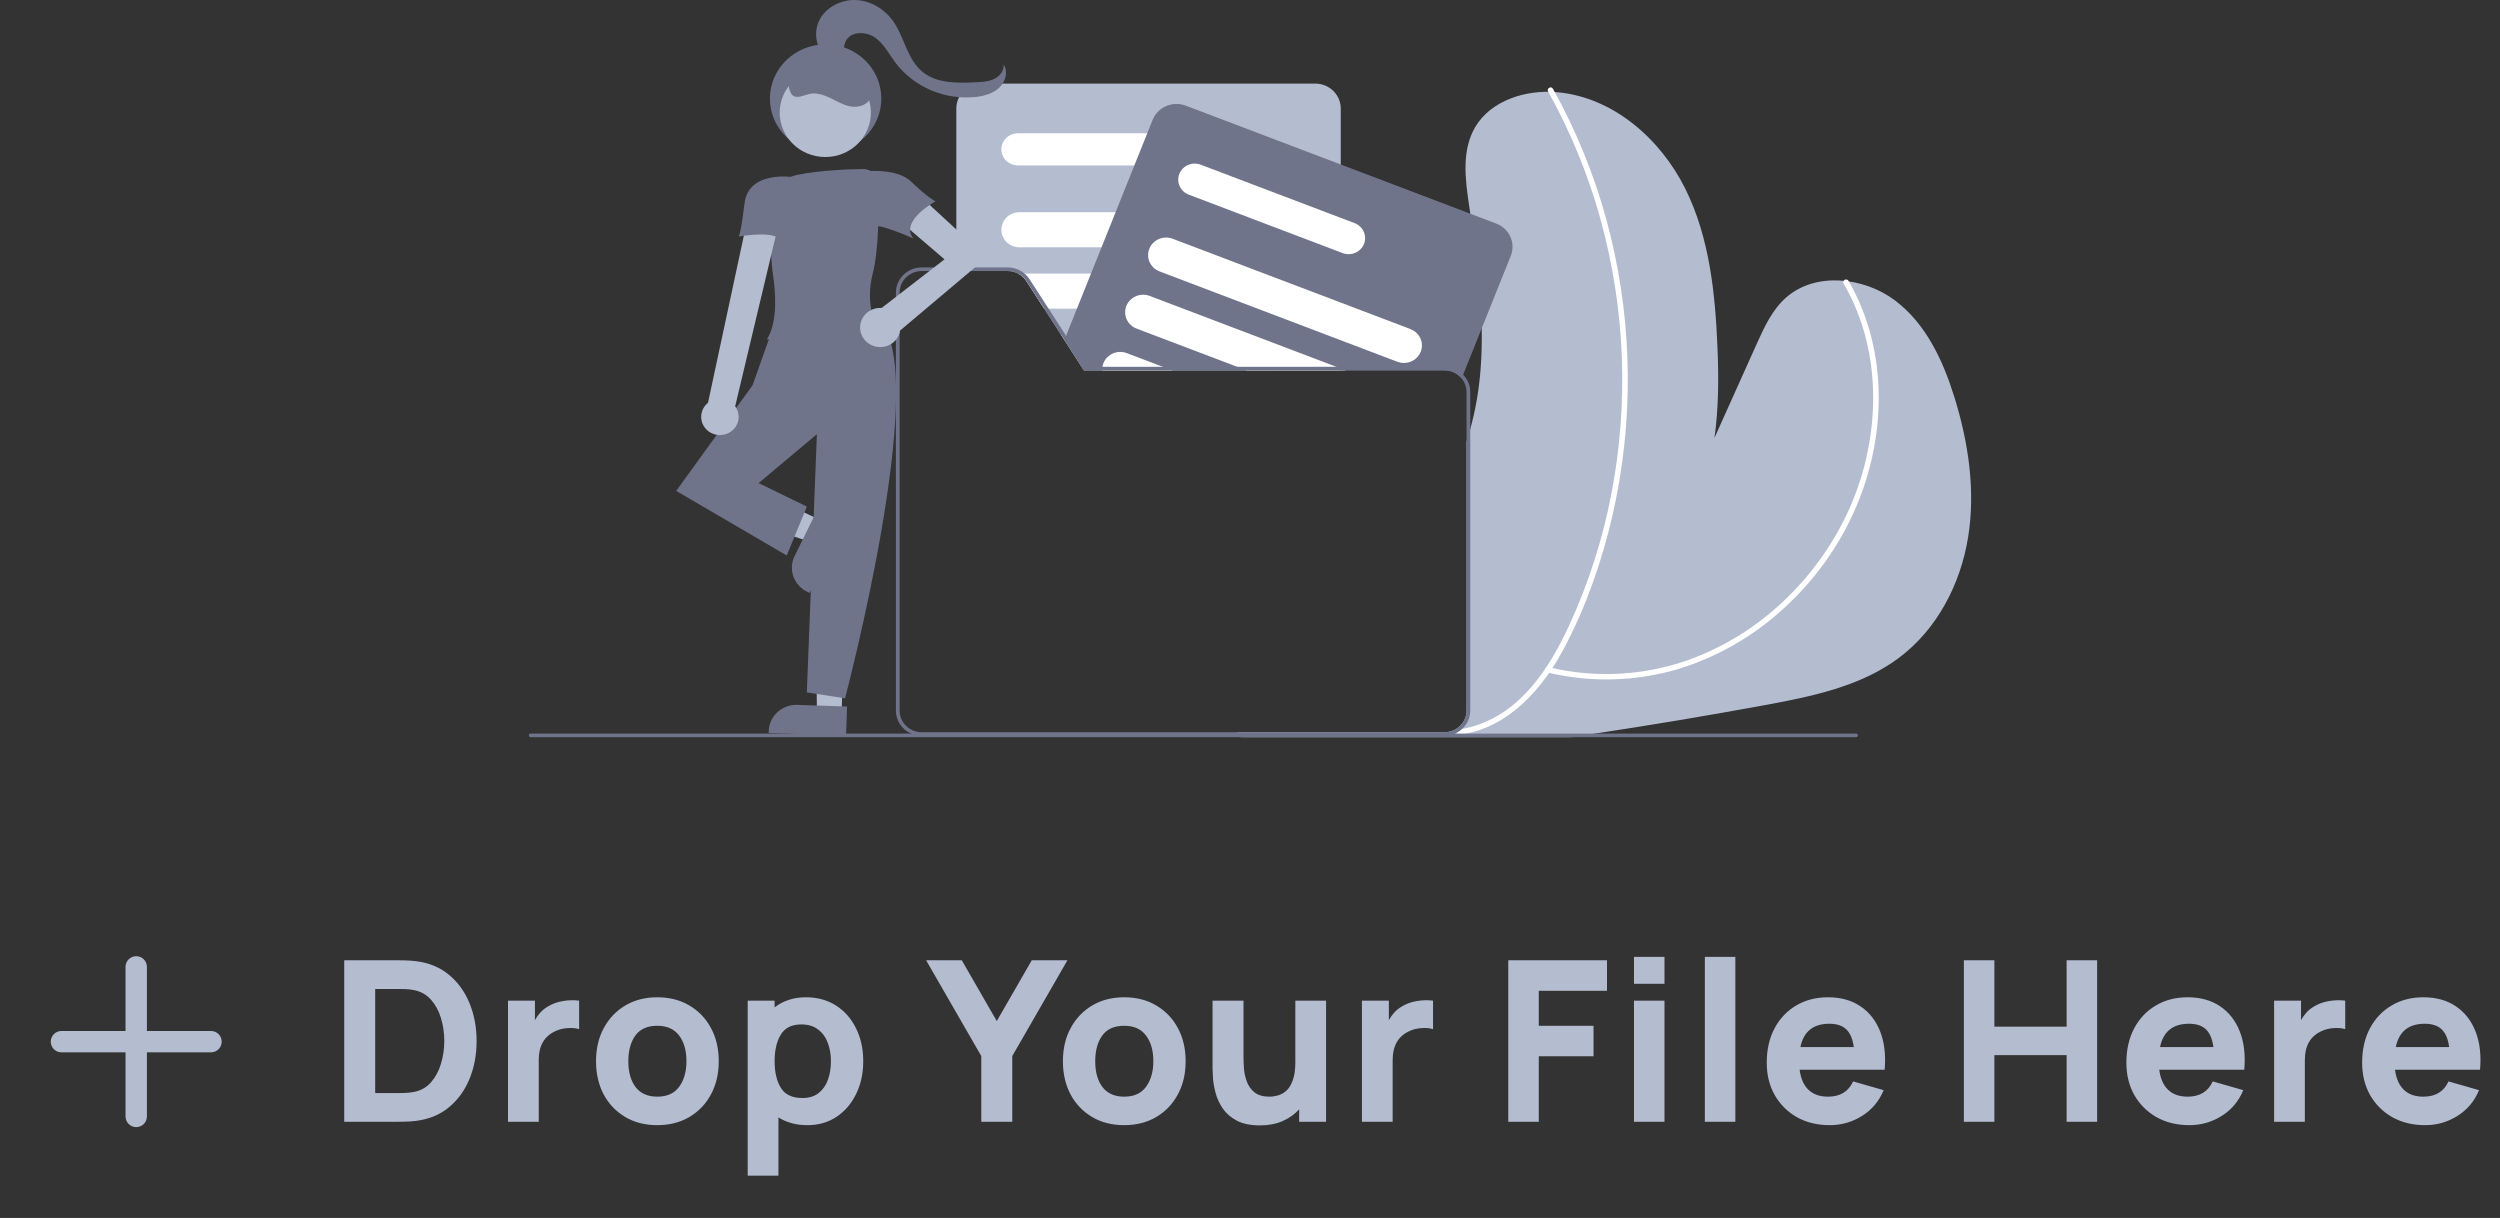 <svg width="156" height="76" viewBox="0 0 156 76" fill="none" xmlns="http://www.w3.org/2000/svg">
<rect x="0" y="0" width="156" height="76" fill="#333333" stroke="none"/>
<g clip-path="url(#clip0)">
<path d="M122.809 33.53C122.337 36.447 120.877 39.278 118.466 41.07C116.094 42.834 113.055 43.461 110.121 44C106.602 44.647 103.073 45.239 99.535 45.775C99.034 45.852 98.532 45.927 98.029 46H77.421C77.4 45.973 77.378 45.945 77.357 45.916C77.324 45.869 77.29 45.822 77.257 45.775C77.239 45.747 77.221 45.719 77.202 45.691H90.129C90.495 45.691 90.847 45.549 91.106 45.297C91.366 45.044 91.512 44.702 91.513 44.345V27.55C91.596 27.296 91.674 27.04 91.744 26.78C92.074 25.573 92.288 24.338 92.385 23.092C92.454 22.224 92.475 21.356 92.46 20.487C92.417 18.098 92.097 15.709 91.748 13.336C91.722 13.162 91.696 12.986 91.67 12.811C91.425 11.163 91.201 9.369 92.055 7.925C93.031 6.272 95.198 5.583 97.15 5.752C100.661 6.058 103.618 8.674 105.155 11.762C106.691 14.85 107.035 18.36 107.175 21.788C107.249 23.605 107.241 25.504 106.981 27.327C107.861 25.367 108.742 23.408 109.624 21.448C110.094 20.403 110.589 19.324 111.46 18.56C113.281 16.96 116.292 17.283 118.237 18.739C120.181 20.197 121.246 22.5 121.955 24.786C122.833 27.612 123.281 30.614 122.809 33.53Z" fill="#B4BCD0"/>
<path d="M115.042 17.688C116.315 19.883 116.9 22.4 116.886 24.912C116.866 27.402 116.3 29.859 115.226 32.12C114.254 34.16 112.9 36.007 111.233 37.565C109.588 39.12 107.637 40.333 105.496 41.132C103.012 42.038 100.326 42.287 97.711 41.852C97.348 41.792 96.987 41.718 96.629 41.631C96.412 41.579 96.32 41.905 96.537 41.958C99.258 42.614 102.111 42.534 104.789 41.727C107.019 41.028 109.077 39.889 110.833 38.38C112.611 36.866 114.082 35.042 115.168 33C116.357 30.765 117.051 28.312 117.204 25.8C117.356 23.25 116.917 20.656 115.784 18.343C115.647 18.063 115.499 17.788 115.342 17.517C115.318 17.48 115.28 17.454 115.236 17.443C115.193 17.433 115.146 17.44 115.107 17.462C115.069 17.484 115.04 17.52 115.028 17.562C115.016 17.604 115.021 17.65 115.042 17.688H115.042Z" fill="white"/>
<path d="M96.601 5.707C98.013 8.24 99.113 10.927 99.879 13.71C101.412 19.286 101.643 25.125 100.554 30.798C100.011 33.633 99.125 36.395 97.915 39.027C96.708 41.636 94.97 44.386 92.002 45.3C91.668 45.403 91.324 45.477 90.976 45.523C90.756 45.553 90.85 45.879 91.069 45.849C94.139 45.439 96.272 42.957 97.61 40.426C98.994 37.807 99.98 34.964 100.635 32.093C101.934 26.365 101.888 20.425 100.499 14.716C99.808 11.873 98.777 9.118 97.426 6.509C97.256 6.182 97.081 5.858 96.901 5.537C96.794 5.345 96.494 5.516 96.601 5.707V5.707Z" fill="white"/>
<path d="M82.07 5.215H61.267C60.845 5.216 60.44 5.379 60.142 5.67C59.843 5.961 59.675 6.355 59.675 6.766V16.912H62.876C63.11 16.911 63.341 16.969 63.546 17.079C63.751 17.189 63.923 17.349 64.047 17.542L65.157 19.261L66.218 20.904L66.417 21.213L67.631 23.092L67.645 23.114H83.663V6.766C83.662 6.355 83.494 5.961 83.196 5.67C82.897 5.379 82.493 5.216 82.07 5.215Z" fill="#B4BCD0"/>
<path d="M73.824 8.317H63.517C63.243 8.317 62.981 8.423 62.788 8.611C62.595 8.799 62.486 9.054 62.486 9.32C62.486 9.586 62.595 9.841 62.788 10.029C62.981 10.217 63.243 10.323 63.517 10.323H73.824C74.098 10.323 74.36 10.217 74.553 10.029C74.746 9.841 74.855 9.586 74.855 9.32C74.855 9.054 74.746 8.799 74.553 8.611C74.36 8.423 74.098 8.317 73.824 8.317Z" fill="white"/>
<path d="M79.54 13.242H63.61C63.312 13.242 63.026 13.357 62.815 13.562C62.604 13.768 62.486 14.046 62.486 14.337C62.486 14.627 62.604 14.905 62.815 15.111C63.026 15.316 63.312 15.431 63.61 15.431H79.54C79.839 15.431 80.125 15.316 80.336 15.111C80.547 14.905 80.665 14.627 80.665 14.337C80.665 14.046 80.547 13.768 80.336 13.562C80.125 13.357 79.839 13.242 79.54 13.242Z" fill="white"/>
<path d="M80.558 17.703C80.467 17.515 80.323 17.356 80.143 17.244C79.963 17.132 79.754 17.073 79.54 17.073H63.61C63.586 17.073 63.563 17.074 63.539 17.075C63.746 17.186 63.922 17.346 64.047 17.542L65.157 19.261H79.54C79.73 19.261 79.916 19.215 80.082 19.126C80.247 19.038 80.387 18.91 80.489 18.754C80.59 18.599 80.65 18.421 80.662 18.237C80.674 18.053 80.638 17.87 80.558 17.703Z" fill="white"/>
<path d="M80.654 21.851C80.617 21.589 80.484 21.349 80.279 21.174C80.075 21 79.812 20.904 79.54 20.904H66.218L66.417 21.213L67.631 23.092H79.54C79.775 23.093 80.003 23.021 80.193 22.888C80.338 22.787 80.457 22.654 80.539 22.499C80.621 22.344 80.664 22.172 80.664 21.998C80.664 21.948 80.661 21.899 80.654 21.851Z" fill="white"/>
<path d="M93.37 13.953L91.748 13.336L83.663 10.265L73.99 6.591C73.596 6.442 73.158 6.451 72.771 6.617C72.385 6.782 72.081 7.09 71.927 7.473L71.589 8.317L70.784 10.323L69.614 13.242L68.736 15.431L68.078 17.073L67.2 19.261L66.541 20.904L66.522 20.951L66.417 21.213L67.631 23.092L67.645 23.114H90.129C90.335 23.114 90.539 23.159 90.725 23.245C90.911 23.332 91.075 23.458 91.205 23.614L91.3 23.38L92.46 20.487L94.274 15.962C94.427 15.579 94.418 15.152 94.248 14.776C94.079 14.399 93.763 14.103 93.37 13.953Z" fill="#70748A"/>
<path d="M84.529 13.924L83.663 13.595L74.927 10.277C74.672 10.181 74.389 10.187 74.139 10.293C73.888 10.4 73.692 10.599 73.591 10.846C73.493 11.094 73.499 11.37 73.609 11.614C73.719 11.857 73.923 12.049 74.178 12.146L77.063 13.242L80.632 14.597L83.663 15.749L83.78 15.793C84.034 15.889 84.318 15.883 84.568 15.776C84.818 15.669 85.014 15.47 85.113 15.223C85.212 14.975 85.207 14.699 85.097 14.456C84.988 14.212 84.784 14.021 84.529 13.924Z" fill="white"/>
<path d="M88.013 20.535L83.663 18.882L80.558 17.703L78.899 17.073L74.578 15.431L73.174 14.898C72.913 14.798 72.622 14.798 72.36 14.897C72.097 14.995 71.883 15.186 71.758 15.431C71.744 15.459 71.73 15.489 71.719 15.519C71.665 15.653 71.639 15.796 71.642 15.94C71.645 16.083 71.677 16.225 71.736 16.357C71.795 16.488 71.881 16.607 71.987 16.707C72.094 16.806 72.219 16.884 72.357 16.936L72.716 17.073L78.475 19.261L83.663 21.232L87.196 22.575C87.326 22.624 87.464 22.649 87.603 22.649C87.866 22.65 88.12 22.561 88.322 22.398C88.524 22.235 88.662 22.009 88.71 21.758C88.759 21.507 88.716 21.247 88.589 21.024C88.461 20.801 88.258 20.628 88.013 20.535H88.013Z" fill="white"/>
<path d="M83.663 22.994L83.384 22.888L80.654 21.851L78.16 20.904L73.835 19.261L71.743 18.466C71.605 18.414 71.458 18.389 71.311 18.392C71.163 18.394 71.017 18.426 70.882 18.483C70.746 18.541 70.624 18.624 70.522 18.728C70.419 18.832 70.339 18.954 70.285 19.088C70.232 19.222 70.206 19.365 70.209 19.509C70.212 19.653 70.244 19.795 70.304 19.927C70.364 20.058 70.449 20.177 70.556 20.276C70.663 20.376 70.788 20.454 70.926 20.506L71.973 20.904L77.197 22.888L77.735 23.092L77.79 23.114H83.977L83.663 22.994Z" fill="white"/>
<path d="M73.096 23.092L72.558 22.888L70.312 22.035C70.155 21.975 69.987 21.95 69.819 21.962C69.651 21.975 69.488 22.024 69.342 22.106C69.196 22.188 69.07 22.301 68.975 22.436C68.88 22.572 68.818 22.726 68.793 22.888C68.781 22.956 68.777 23.024 68.78 23.092C68.78 23.099 68.78 23.107 68.781 23.114H73.153L73.096 23.092Z" fill="white"/>
<path d="M77.735 23.092L77.197 22.888H68.793C68.781 22.956 68.777 23.024 68.78 23.092H67.631L67.645 23.114H77.79L77.735 23.092ZM77.735 23.092H67.631L67.645 23.114H77.79L77.735 23.092ZM77.735 23.092H67.631L67.645 23.114H77.79L77.735 23.092ZM77.79 23.114L77.735 23.092H67.631L67.645 23.114H77.79ZM57.519 45.691C57.152 45.691 56.801 45.548 56.542 45.296C56.282 45.044 56.136 44.702 56.136 44.345V18.259C56.136 17.902 56.282 17.56 56.541 17.307C56.8 17.054 57.152 16.912 57.519 16.912H59.675V16.686H57.519C57.091 16.687 56.68 16.853 56.378 17.148C56.075 17.443 55.905 17.842 55.904 18.259V44.345C55.905 44.646 55.994 44.941 56.162 45.195C56.33 45.448 56.569 45.65 56.851 45.775H77.257C77.239 45.747 77.22 45.719 77.202 45.691H57.519ZM91.299 23.38C91.149 23.224 90.968 23.101 90.766 23.016C90.565 22.932 90.348 22.888 90.129 22.888H67.773L66.522 20.951L66.492 20.904L65.431 19.261L64.243 17.421C64.097 17.197 63.895 17.011 63.657 16.883C63.417 16.754 63.149 16.687 62.876 16.686H57.519C57.091 16.687 56.68 16.853 56.378 17.148C56.075 17.443 55.905 17.842 55.904 18.259V44.345C55.905 44.646 55.994 44.941 56.162 45.195C56.33 45.448 56.569 45.65 56.851 45.775C57.06 45.868 57.288 45.917 57.519 45.917H90.129C90.36 45.917 90.588 45.868 90.798 45.775C91.08 45.65 91.319 45.448 91.487 45.195C91.655 44.941 91.744 44.646 91.744 44.345V24.461C91.745 24.058 91.585 23.671 91.299 23.38ZM91.513 44.345C91.512 44.702 91.366 45.044 91.106 45.297C90.847 45.549 90.495 45.691 90.129 45.691H57.519C57.152 45.691 56.801 45.548 56.542 45.296C56.282 45.044 56.136 44.702 56.136 44.345V18.259C56.136 17.902 56.282 17.56 56.541 17.307C56.8 17.054 57.152 16.912 57.519 16.912H62.876C63.11 16.911 63.341 16.969 63.546 17.079C63.751 17.189 63.923 17.349 64.047 17.542L65.157 19.261L66.218 20.904L66.417 21.213L67.631 23.092L67.645 23.114H90.129C90.496 23.114 90.847 23.256 91.107 23.509C91.366 23.761 91.512 24.104 91.513 24.461V44.345ZM77.735 23.092H67.631L67.645 23.114H77.79L77.735 23.092ZM77.735 23.092H67.631L67.645 23.114H77.79L77.735 23.092ZM77.735 23.092H67.631L67.645 23.114H77.79L77.735 23.092ZM77.735 23.092L77.197 22.888H67.773L66.522 20.951L66.417 21.213L67.631 23.092L67.645 23.114H77.79L77.735 23.092Z" fill="#70748A"/>
<path d="M51.177 32.445L50.514 33.795L44.847 31.947L45.827 29.954L51.177 32.445Z" fill="#B4BCD0"/>
<path d="M49.582 34.7L50.923 31.971L52.607 32.755L50.522 36.999L50.393 36.939C49.981 36.747 49.663 36.403 49.511 35.983C49.359 35.563 49.384 35.102 49.582 34.7Z" fill="#70748A"/>
<path d="M52.513 44.502L50.976 44.452L50.911 38.629L52.713 38.733L52.513 44.502Z" fill="#B4BCD0"/>
<path d="M49.75 43.984L52.857 44.086L52.794 45.902L47.964 45.743L47.969 45.605C47.984 45.16 48.181 44.739 48.515 44.435C48.849 44.131 49.293 43.969 49.75 43.984Z" fill="#70748A"/>
<path d="M54.987 20.134C54.987 20.134 50.284 18.974 48.152 20.683L46.96 24.041L42.194 30.633L49.093 34.662L50.347 31.61L47.337 30.145L50.974 27.093L50.347 43.207L52.73 43.574C52.73 43.574 57.998 23.674 54.987 20.134Z" fill="#70748A"/>
<path d="M47.852 21.18L47.909 21.081C48.513 20.035 48.416 18.332 48.227 17.088C48.069 16.046 48.074 14.209 48.106 12.852C48.113 12.393 48.281 11.952 48.581 11.599C48.882 11.246 49.297 11.003 49.758 10.91C51.188 10.62 52.945 10.559 53.864 10.548L53.865 10.609L53.864 10.548C54.114 10.547 54.355 10.641 54.534 10.811C54.713 10.98 54.817 11.212 54.823 11.455C54.851 12.916 54.842 15.582 54.47 17.012C53.917 19.134 54.782 20.577 54.79 20.591L54.843 20.676L47.852 21.18Z" fill="#70748A"/>
<path d="M45.432 27.033C45.586 26.962 45.721 26.859 45.828 26.731C45.936 26.603 46.014 26.454 46.056 26.294C46.098 26.134 46.103 25.967 46.072 25.805C46.041 25.642 45.973 25.488 45.874 25.354L48.528 14.213H46.522L44.179 25.135C43.958 25.312 43.812 25.561 43.768 25.836C43.724 26.111 43.785 26.392 43.939 26.626C44.094 26.86 44.331 27.031 44.606 27.106C44.882 27.181 45.175 27.155 45.432 27.033Z" fill="#B4BCD0"/>
<path d="M61.572 16.066L57.142 11.988L55.945 13.619L58.938 16.183L55.013 19.217C54.985 19.215 54.956 19.213 54.928 19.213C54.686 19.212 54.449 19.28 54.246 19.407C54.043 19.534 53.882 19.716 53.782 19.93C53.682 20.144 53.647 20.381 53.682 20.614C53.718 20.847 53.821 21.064 53.98 21.241C54.139 21.419 54.347 21.547 54.579 21.612C54.811 21.677 55.057 21.676 55.289 21.608C55.52 21.54 55.726 21.409 55.883 21.23C56.04 21.051 56.14 20.832 56.172 20.599L56.184 20.611L61.572 16.066Z" fill="#B4BCD0"/>
<path d="M49.476 11.053C49.476 11.053 46.71 10.612 46.459 12.687C46.208 14.762 46.083 14.762 46.083 14.762C46.083 14.762 48.089 14.396 48.591 14.884C49.093 15.373 49.476 11.053 49.476 11.053Z" fill="#70748A"/>
<path d="M53.608 10.734C53.608 10.734 55.865 10.367 56.869 11.344C57.872 12.321 58.374 12.565 58.374 12.565C58.374 12.565 56.116 13.786 56.994 14.884C56.994 14.884 54.611 13.786 54.235 14.152C53.859 14.518 53.608 10.734 53.608 10.734Z" fill="#70748A"/>
<path d="M51.628 3.646C50.916 3.092 50.728 2.024 51.142 1.233C51.555 0.443 52.489 -0.034 53.4 0.002C54.31 0.037 55.168 0.546 55.696 1.27C56.437 2.286 56.592 3.698 57.578 4.494C58.468 5.212 59.743 5.191 60.898 5.134C61.287 5.115 61.689 5.093 62.038 4.924C62.387 4.756 62.673 4.401 62.628 4.024C62.918 4.471 62.749 5.098 62.36 5.467C61.971 5.836 61.417 5.99 60.877 6.052C59.925 6.149 58.964 6.003 58.087 5.629C57.211 5.255 56.45 4.665 55.879 3.917C55.477 3.377 55.167 2.749 54.616 2.354C54.065 1.959 53.145 1.932 52.807 2.511C52.639 2.797 52.656 3.157 52.502 3.45C52.348 3.744 51.848 3.902 51.7 3.606" fill="#70748A"/>
<path d="M51.519 9.533C53.438 9.533 54.994 8.019 54.994 6.151C54.994 4.283 53.438 2.769 51.519 2.769C49.6 2.769 48.044 4.283 48.044 6.151C48.044 8.019 49.6 9.533 51.519 9.533Z" fill="#70748A"/>
<path d="M51.498 9.798C53.069 9.798 54.343 8.558 54.343 7.029C54.343 5.5 53.069 4.26 51.498 4.26C49.927 4.26 48.653 5.5 48.653 7.029C48.653 8.558 49.927 9.798 51.498 9.798Z" fill="#B4BCD0"/>
<path d="M48.904 4.995C49.29 5.077 49.164 5.709 49.469 5.954C49.745 6.175 50.142 5.947 50.489 5.865C50.927 5.761 51.385 5.913 51.789 6.107C52.194 6.301 52.584 6.542 53.025 6.632C53.466 6.723 53.989 6.621 54.236 6.254C54.472 5.903 54.385 5.43 54.2 5.051C53.97 4.58 53.609 4.181 53.158 3.899C52.708 3.618 52.184 3.465 51.649 3.457C51.113 3.45 50.586 3.589 50.127 3.859C49.668 4.128 49.296 4.517 49.053 4.982" fill="#70748A"/>
<path d="M115.934 45.887C115.934 45.917 115.922 45.946 115.9 45.967C115.879 45.988 115.849 46 115.818 46H33.116C33.085 46 33.056 45.988 33.034 45.967C33.012 45.946 33 45.917 33 45.887C33 45.857 33.012 45.829 33.034 45.808C33.056 45.786 33.085 45.775 33.116 45.775H115.818C115.849 45.775 115.879 45.786 115.9 45.808C115.922 45.829 115.934 45.857 115.934 45.887Z" fill="#70748A"/>
</g>
<path fill-rule="evenodd" clip-rule="evenodd" d="M8.5 59.667C8.868 59.667 9.167 59.965 9.167 60.333V64.333H13.167C13.535 64.333 13.833 64.632 13.833 65C13.833 65.368 13.535 65.667 13.167 65.667H9.167V69.667C9.167 70.035 8.868 70.333 8.5 70.333C8.132 70.333 7.833 70.035 7.833 69.667V65.667H3.833C3.465 65.667 3.167 65.368 3.167 65C3.167 64.632 3.465 64.333 3.833 64.333H7.833V60.333C7.833 59.965 8.132 59.667 8.5 59.667Z" fill="#B4BCD0"/>
<path d="M21.48 70H24.742C24.821 70 24.985 69.998 25.232 69.993C25.479 69.988 25.717 69.972 25.946 69.944C26.758 69.846 27.446 69.564 28.011 69.097C28.576 68.63 29.005 68.038 29.299 67.319C29.593 66.6 29.74 65.814 29.74 64.96C29.74 64.106 29.593 63.32 29.299 62.601C29.005 61.882 28.576 61.29 28.011 60.823C27.446 60.356 26.758 60.074 25.946 59.976C25.717 59.948 25.479 59.932 25.232 59.927C24.985 59.922 24.821 59.92 24.742 59.92H21.48V70ZM23.412 68.208V61.712H24.742C24.868 61.712 25.038 61.714 25.253 61.719C25.468 61.724 25.661 61.745 25.834 61.782C26.259 61.866 26.611 62.064 26.891 62.377C27.171 62.69 27.379 63.072 27.514 63.525C27.654 63.978 27.724 64.456 27.724 64.96C27.724 65.441 27.656 65.907 27.521 66.36C27.39 66.813 27.185 67.2 26.905 67.522C26.63 67.844 26.273 68.049 25.834 68.138C25.661 68.171 25.468 68.192 25.253 68.201C25.038 68.206 24.868 68.208 24.742 68.208H23.412ZM31.7 70H33.617V66.136C33.617 65.259 33.963 64.661 34.654 64.344C34.877 64.237 35.127 64.174 35.403 64.155C35.682 64.132 35.928 64.153 36.138 64.218V62.44C35.797 62.398 35.456 62.407 35.115 62.468C34.775 62.524 34.467 62.636 34.191 62.804C34.014 62.907 33.858 63.03 33.722 63.175C33.592 63.32 33.477 63.481 33.38 63.658V62.44H31.7V70ZM41.014 70.21C41.77 70.21 42.435 70.042 43.009 69.706C43.588 69.365 44.038 68.896 44.36 68.299C44.687 67.697 44.85 67.004 44.85 66.22C44.85 65.441 44.689 64.752 44.367 64.155C44.045 63.553 43.595 63.082 43.016 62.741C42.442 62.4 41.775 62.23 41.014 62.23C40.268 62.23 39.607 62.398 39.033 62.734C38.459 63.07 38.009 63.539 37.682 64.141C37.356 64.738 37.192 65.431 37.192 66.22C37.192 66.999 37.351 67.69 37.668 68.292C37.99 68.889 38.438 69.358 39.012 69.699C39.586 70.04 40.254 70.21 41.014 70.21ZM41.014 68.432C40.422 68.432 39.971 68.234 39.663 67.837C39.36 67.436 39.208 66.897 39.208 66.22C39.208 65.562 39.353 65.03 39.642 64.624C39.936 64.213 40.394 64.008 41.014 64.008C41.616 64.008 42.069 64.209 42.372 64.61C42.68 65.011 42.834 65.548 42.834 66.22C42.834 66.869 42.683 67.401 42.379 67.816C42.081 68.227 41.626 68.432 41.014 68.432ZM46.656 73.36H48.574V69.727C48.821 69.881 49.094 70 49.393 70.084C49.696 70.168 50.025 70.21 50.38 70.21C51.075 70.21 51.684 70.035 52.207 69.685C52.729 69.335 53.135 68.859 53.425 68.257C53.719 67.655 53.866 66.976 53.866 66.22C53.866 65.45 53.716 64.766 53.418 64.169C53.124 63.567 52.708 63.093 52.172 62.748C51.635 62.403 51.005 62.23 50.282 62.23C49.89 62.23 49.53 62.286 49.204 62.398C48.882 62.505 48.592 62.659 48.336 62.86V62.44H46.656V73.36ZM50.072 68.516C49.437 68.516 48.989 68.306 48.728 67.886C48.466 67.461 48.336 66.906 48.336 66.22C48.336 65.534 48.464 64.981 48.721 64.561C48.982 64.136 49.409 63.924 50.002 63.924C50.426 63.924 50.774 64.029 51.045 64.239C51.32 64.444 51.523 64.722 51.654 65.072C51.784 65.417 51.85 65.8 51.85 66.22C51.85 66.645 51.787 67.032 51.661 67.382C51.535 67.727 51.341 68.003 51.08 68.208C50.818 68.413 50.482 68.516 50.072 68.516ZM61.233 70H63.165V65.898L66.609 59.92H64.383L62.199 63.714L60.015 59.92H57.789L61.233 65.898V70ZM70.148 70.21C70.904 70.21 71.569 70.042 72.143 69.706C72.722 69.365 73.172 68.896 73.494 68.299C73.821 67.697 73.984 67.004 73.984 66.22C73.984 65.441 73.823 64.752 73.501 64.155C73.179 63.553 72.729 63.082 72.15 62.741C71.576 62.4 70.909 62.23 70.148 62.23C69.401 62.23 68.741 62.398 68.167 62.734C67.593 63.07 67.143 63.539 66.816 64.141C66.489 64.738 66.326 65.431 66.326 66.22C66.326 66.999 66.485 67.69 66.802 68.292C67.124 68.889 67.572 69.358 68.146 69.699C68.72 70.04 69.387 70.21 70.148 70.21ZM70.148 68.432C69.555 68.432 69.105 68.234 68.797 67.837C68.494 67.436 68.342 66.897 68.342 66.22C68.342 65.562 68.487 65.03 68.776 64.624C69.07 64.213 69.527 64.008 70.148 64.008C70.75 64.008 71.203 64.209 71.506 64.61C71.814 65.011 71.968 65.548 71.968 66.22C71.968 66.869 71.816 67.401 71.513 67.816C71.214 68.227 70.759 68.432 70.148 68.432ZM78.617 70.224C79.163 70.224 79.639 70.133 80.045 69.951C80.451 69.769 80.792 69.526 81.067 69.223V70H82.747V62.44H80.829V66.276C80.829 66.743 80.776 67.121 80.668 67.41C80.566 67.695 80.433 67.912 80.269 68.061C80.106 68.206 79.931 68.304 79.744 68.355C79.558 68.406 79.383 68.432 79.219 68.432C78.813 68.432 78.498 68.341 78.274 68.159C78.055 67.977 77.896 67.751 77.798 67.48C77.7 67.209 77.642 66.941 77.623 66.675C77.605 66.404 77.595 66.183 77.595 66.01V62.44H75.663V66.682C75.663 66.808 75.673 67.009 75.691 67.284C75.71 67.559 75.764 67.865 75.852 68.201C75.941 68.532 76.088 68.852 76.293 69.16C76.503 69.468 76.795 69.722 77.168 69.923C77.542 70.124 78.025 70.224 78.617 70.224ZM84.984 70H86.902V66.136C86.902 65.259 87.247 64.661 87.938 64.344C88.162 64.237 88.411 64.174 88.687 64.155C88.967 64.132 89.212 64.153 89.422 64.218V62.44C89.081 62.398 88.74 62.407 88.4 62.468C88.059 62.524 87.751 62.636 87.476 62.804C87.298 62.907 87.142 63.03 87.007 63.175C86.876 63.32 86.762 63.481 86.664 63.658V62.44H84.984V70ZM94.116 70H96.02V65.912H99.436V64.008H96.02V61.824H100.276V59.92H94.116V70ZM101.96 61.39H103.864V59.71H101.96V61.39ZM101.96 70H103.864V62.44H101.96V70ZM106.382 70H108.286V59.71H106.382V70ZM114.179 70.21C114.907 70.21 115.577 70.019 116.188 69.636C116.804 69.253 117.254 68.717 117.539 68.026L115.635 67.48C115.346 68.115 114.823 68.432 114.067 68.432C113.549 68.432 113.141 68.287 112.842 67.998C112.548 67.709 112.366 67.293 112.296 66.752H117.602C117.681 65.837 117.588 65.042 117.322 64.365C117.056 63.688 116.645 63.163 116.09 62.79C115.535 62.417 114.86 62.23 114.067 62.23C113.32 62.23 112.66 62.4 112.086 62.741C111.512 63.077 111.062 63.551 110.735 64.162C110.408 64.773 110.245 65.492 110.245 66.318C110.245 67.074 110.411 67.746 110.742 68.334C111.078 68.917 111.54 69.377 112.128 69.713C112.721 70.044 113.404 70.21 114.179 70.21ZM114.151 63.882C114.608 63.882 114.958 63.996 115.201 64.225C115.448 64.454 115.607 64.825 115.677 65.338H112.345C112.546 64.367 113.148 63.882 114.151 63.882ZM122.545 70H124.449V65.842H128.957V70H130.861V59.92H128.957V64.064H124.449V59.92H122.545V70ZM136.62 70.21C137.348 70.21 138.018 70.019 138.629 69.636C139.245 69.253 139.696 68.717 139.98 68.026L138.076 67.48C137.787 68.115 137.264 68.432 136.508 68.432C135.99 68.432 135.582 68.287 135.283 67.998C134.989 67.709 134.807 67.293 134.737 66.752H140.043C140.123 65.837 140.029 65.042 139.763 64.365C139.497 63.688 139.087 63.163 138.531 62.79C137.976 62.417 137.302 62.23 136.508 62.23C135.762 62.23 135.101 62.4 134.527 62.741C133.953 63.077 133.503 63.551 133.176 64.162C132.85 64.773 132.686 65.492 132.686 66.318C132.686 67.074 132.852 67.746 133.183 68.334C133.519 68.917 133.981 69.377 134.569 69.713C135.162 70.044 135.846 70.21 136.62 70.21ZM136.592 63.882C137.05 63.882 137.4 63.996 137.642 64.225C137.89 64.454 138.048 64.825 138.118 65.338H134.786C134.987 64.367 135.589 63.882 136.592 63.882ZM141.904 70H143.822V66.136C143.822 65.259 144.167 64.661 144.858 64.344C145.082 64.237 145.332 64.174 145.607 64.155C145.887 64.132 146.132 64.153 146.342 64.218V62.44C146.001 62.398 145.661 62.407 145.32 62.468C144.979 62.524 144.671 62.636 144.396 62.804C144.219 62.907 144.062 63.03 143.927 63.175C143.796 63.32 143.682 63.481 143.584 63.658V62.44H141.904V70ZM151.331 70.21C152.059 70.21 152.729 70.019 153.34 69.636C153.956 69.253 154.406 68.717 154.691 68.026L152.787 67.48C152.498 68.115 151.975 68.432 151.219 68.432C150.701 68.432 150.293 68.287 149.994 67.998C149.7 67.709 149.518 67.293 149.448 66.752H154.754C154.833 65.837 154.74 65.042 154.474 64.365C154.208 63.688 153.797 63.163 153.242 62.79C152.687 62.417 152.012 62.23 151.219 62.23C150.472 62.23 149.812 62.4 149.238 62.741C148.664 63.077 148.214 63.551 147.887 64.162C147.56 64.773 147.397 65.492 147.397 66.318C147.397 67.074 147.563 67.746 147.894 68.334C148.23 68.917 148.692 69.377 149.28 69.713C149.873 70.044 150.556 70.21 151.331 70.21ZM151.303 63.882C151.76 63.882 152.11 63.996 152.353 64.225C152.6 64.454 152.759 64.825 152.829 65.338H149.497C149.698 64.367 150.3 63.882 151.303 63.882Z" fill="#B4BCD0"/>
<defs>
<clipPath id="clip0">
<rect width="90" height="46" fill="white" transform="translate(33)"/>
</clipPath>
</defs>
</svg>
